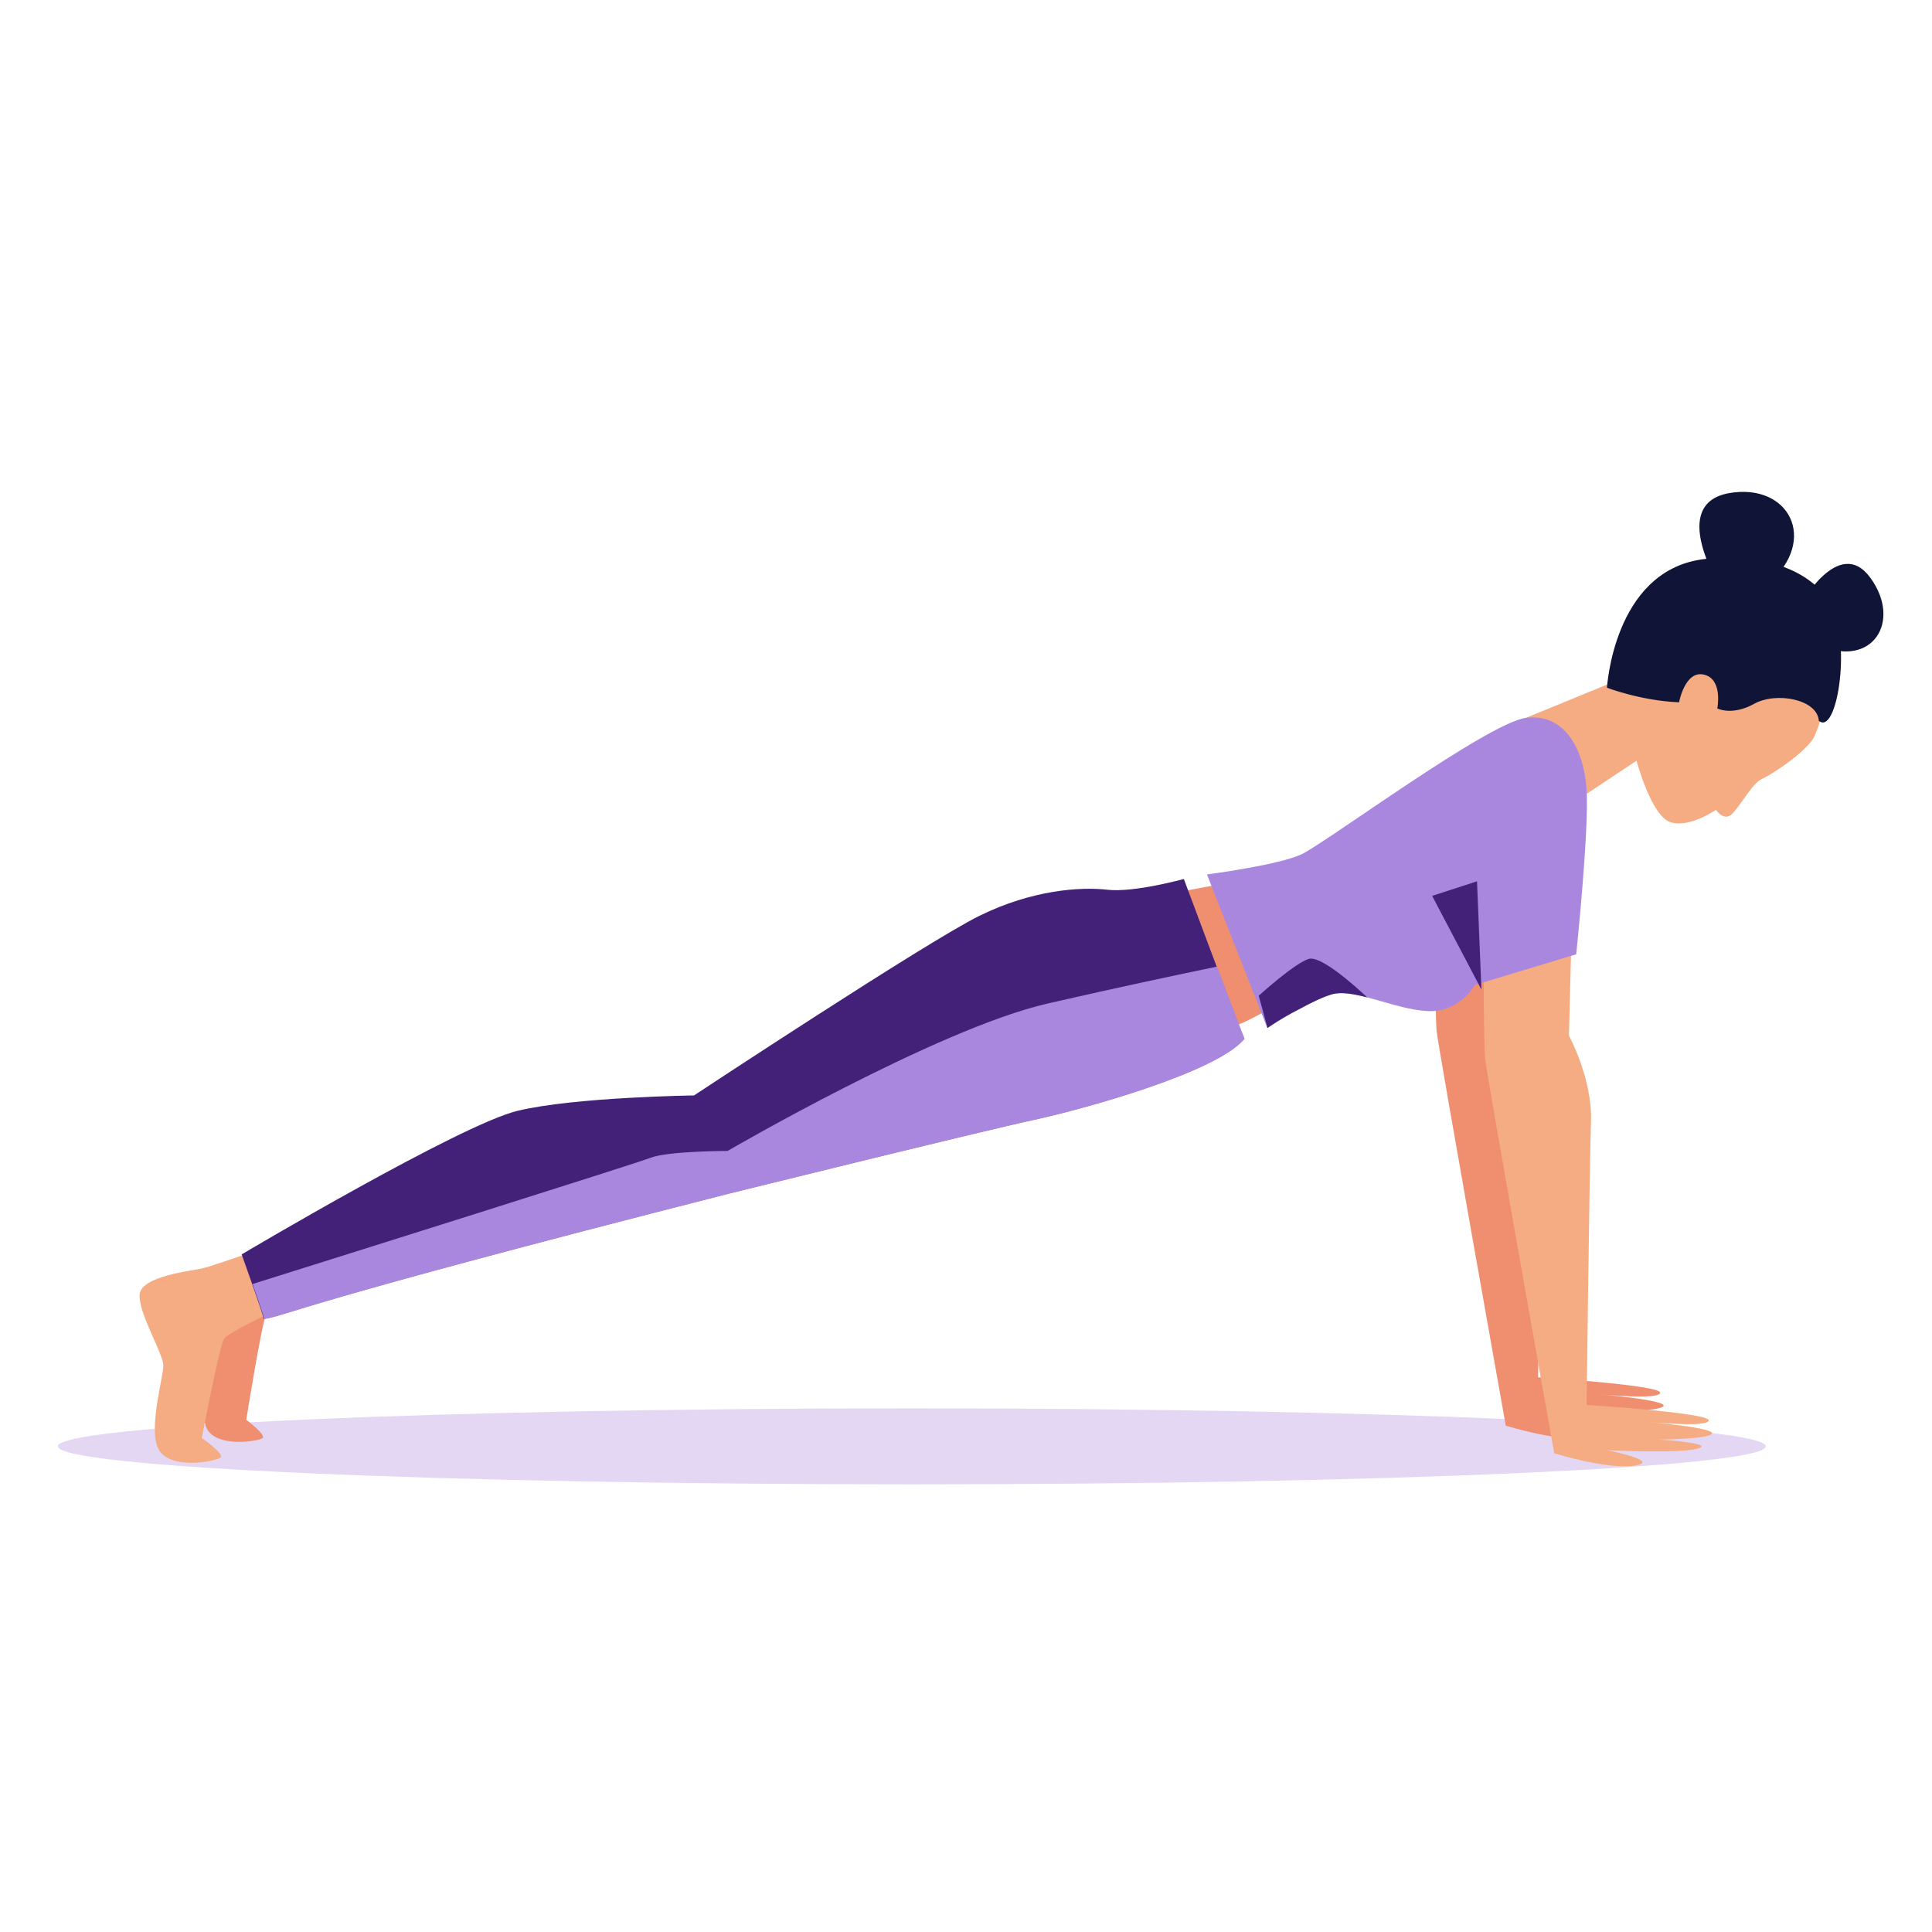 <?xml version="1.0" encoding="UTF-8" standalone="no"?>
<!-- Created with Inkscape (http://www.inkscape.org/) -->

<svg
   xmlns:dc="http://purl.org/dc/elements/1.1/"
   xmlns:cc="http://creativecommons.org/ns#"
   xmlns:rdf="http://www.w3.org/1999/02/22-rdf-syntax-ns#"
   xmlns:svg="http://www.w3.org/2000/svg"
   xmlns="http://www.w3.org/2000/svg"
   xmlns:sodipodi="http://sodipodi.sourceforge.net/DTD/sodipodi-0.dtd"
   xmlns:inkscape="http://www.inkscape.org/namespaces/inkscape"
   width="500"
   height="500"
   viewBox="0 0 132.292 132.292"
   version="1.1"
   id="svg849"
   inkscape:version="0.92.5 (2060ec1f9f, 2020-04-08)"
   sodipodi:docname="kumbhakasana.svg">
  <defs
     id="defs843" />
  <sodipodi:namedview
     id="base"
     pagecolor="#ffffff"
     bordercolor="#666666"
     borderopacity="1.0"
     inkscape:pageopacity="0.0"
     inkscape:pageshadow="2"
     inkscape:zoom="1.4"
     inkscape:cx="255.64019"
     inkscape:cy="257.84209"
     inkscape:document-units="mm"
     inkscape:current-layer="layer1"
     showgrid="false"
     inkscape:lockguides="true"
     units="px"
     showguides="false"
     inkscape:window-width="1366"
     inkscape:window-height="705"
     inkscape:window-x="-8"
     inkscape:window-y="-8"
     inkscape:window-maximized="1">
    <sodipodi:guide
       position="0.756,85.423"
       orientation="0,793.701"
       id="guide907"
       inkscape:locked="true" />
    <sodipodi:guide
       position="182.94,85.423"
       orientation="-1122.52,0"
       id="guide909"
       inkscape:locked="true" />
    <sodipodi:guide
       position="-0.756,180.673"
       orientation="0,-793.701"
       id="guide911"
       inkscape:locked="true" />
    <sodipodi:guide
       position="18.899,257.78"
       orientation="1122.52,0"
       id="guide913"
       inkscape:locked="true" />
  </sodipodi:namedview>
  <g
     inkscape:label="Layer 1"
     inkscape:groupmode="layer"
     id="layer1"
     transform="translate(0,-164.708)">
    <g
       id="g102"
       transform="matrix(0.434,0,0,-0.453,107.627,219.741)">
      <path
         d="m 0,0 10.212,6.499 c 0,0 2.321,-8.356 5.339,-9.284 3.016,-0.929 7.194,1.856 7.194,1.856 0,0 0.929,-1.392 2.089,-0.928 1.16,0.464 3.481,4.874 5.105,5.57 1.625,0.697 7.196,4.178 8.356,6.499 1.161,2.553 6.499,16.478 -3.249,22.048 C 25.298,37.831 15.782,34.117 11.604,30.171 7.427,26.226 5.803,18.103 5.803,18.103 L -7.194,12.997 Z"
         style="fill:#f5ac83;fill-opacity:1;fill-rule:nonzero;stroke:none"
         id="path104"
         inkscape:connector-curvature="0" />
    </g>
    <g
       id="g106"
       transform="matrix(0.434,0,0,-0.453,120.909,263.745)"
       style="fill:#e3d7f4">
      <path
         d="m 0,0 c 0,-3.172 -60.319,-5.744 -134.729,-5.744 -74.408,0 -134.728,2.572 -134.728,5.744 0,3.173 60.32,5.745 134.728,5.745 C -60.319,5.745 0,3.173 0,0"
         style="fill:#e3d7f4;fill-opacity:1;fill-rule:nonzero;stroke:none"
         id="path108"
         inkscape:connector-curvature="0" />
    </g>
    <g
       id="g110"
       transform="matrix(0.434,0,0,-0.453,98.27,228.368)">
      <path
         d="m 0,0 c 0,0 0,-12.997 0.231,-15.318 0.233,-2.321 10.91,-59.647 10.91,-59.647 0,0 8.587,-2.547 12.764,-1.85 4.178,0.696 -4.41,2.314 -4.41,2.314 0,0 12.301,-0.58 14.622,0.348 2.321,0.928 -11.14,1.622 -10.444,1.39 0.696,-0.233 11.14,-0.233 12.301,0.696 1.161,0.928 -10.212,1.857 -10.212,1.857 0,0 9.748,-0.935 9.748,0.226 0,1.16 -19.264,2.327 -19.264,2.327 0,0 0.464,36.325 0.696,42.824 0.233,6.498 -3.481,12.997 -3.481,12.997 l 0.464,17.174 z"
         style="fill:#f08e70;fill-opacity:1;fill-rule:nonzero;stroke:none"
         id="path112"
         inkscape:connector-curvature="0" />
    </g>
    <g
       id="g114"
       transform="matrix(0.434,0,0,-0.453,101.59,230.262)">
      <path
         d="m 0,0 c 0,0 0,-12.997 0.231,-15.318 0.233,-2.321 10.909,-59.647 10.909,-59.647 0,0 8.588,-2.547 12.765,-1.85 4.178,0.696 -4.41,2.314 -4.41,2.314 0,0 12.301,-0.58 14.622,0.348 2.321,0.929 -11.14,1.622 -10.444,1.39 0.696,-0.232 11.14,-0.232 12.301,0.696 1.16,0.928 -10.212,1.857 -10.212,1.857 0,0 9.748,-0.935 9.748,0.226 0,1.16 -19.264,2.327 -19.264,2.327 0,0 0.464,36.325 0.696,42.824 0.232,6.498 -3.481,12.997 -3.481,12.997 l 0.464,17.174 z"
         style="fill:#f5ac83;fill-opacity:1;fill-rule:nonzero;stroke:none"
         id="path116"
         inkscape:connector-curvature="0" />
    </g>
    <g
       id="g118"
       transform="matrix(0.434,0,0,-0.453,21.596,250.152)">
      <path
         d="m 0,0 c 0,0 -8.587,-2.553 -9.979,-2.785 -1.393,-0.232 -8.82,-0.696 -9.052,-3.249 -0.232,-2.553 3.017,-8.123 3.017,-9.748 0,-1.625 -2.785,-9.283 -0.928,-11.837 1.857,-2.553 7.891,-1.624 8.588,-1.16 0.696,0.464 -2.554,2.785 -2.554,2.785 0,0 2.554,15.33 3.25,16.259 0.696,0.928 8.703,3.829 8.703,3.829 z"
         style="fill:#f08e70;fill-opacity:1;fill-rule:nonzero;stroke:none"
         id="path120"
         inkscape:connector-curvature="0" />
    </g>
    <g
       id="g126"
       transform="matrix(0.434,0,0,-0.453,83.78,225.212)">
      <path
         d="m 0,0 -6.499,-1.161 c 0,0 1.393,-15.318 7.195,-20.423 1.16,-0.465 6.731,2.785 6.731,2.785 z"
         style="fill:#f08e70;fill-opacity:1;fill-rule:nonzero;stroke:none"
         id="path128"
         inkscape:connector-curvature="0" />
    </g>
    <g
       id="g130"
       transform="matrix(0.434,0,0,-0.453,107.929,230.052)"
       style="fill:#aa87de">
      <path
         d="m 0,0 -16.014,-4.642 c 0,0 -2.321,-4.177 -7.426,-3.945 -5.107,0.232 -11.605,3.481 -15.086,2.553 -3.482,-0.929 -10.213,-5.106 -10.213,-5.106 l -9.516,23.209 c 0,0 11.141,1.392 14.855,3.017 3.712,1.624 29.475,19.959 35.509,20.656 C -1.856,36.438 1.161,31.1 1.625,25.066 2.089,19.031 0,0 0,0"
         style="fill:#aa87de;fill-opacity:1;fill-rule:nonzero;stroke:none"
         id="path132"
         inkscape:connector-curvature="0" />
    </g>
    <g
       id="g134"
       transform="matrix(0.434,0,0,-0.453,101.137,225.054)"
       style="fill:#442178">
      <path
         d="M 0,0 0.696,-16.362 -7.078,-2.205 Z"
         style="fill:#442178;fill-opacity:1;fill-rule:nonzero;stroke:none"
         id="path136"
         inkscape:connector-curvature="0" />
    </g>
    <g
       id="g138"
       transform="matrix(0.434,0,0,-0.453,91.226,232.787)"
       style="fill:#442178">
      <path
         d="m 0,0 c 1.43,0.381 3.372,0.054 5.516,-0.476 -1.984,1.778 -7.352,6.377 -9.23,5.814 -2.321,-0.696 -7.89,-5.57 -7.89,-5.57 l 1.391,-4.874 c 0,0 2.097,1.488 4.95,2.82 C -3.422,-1.319 -1.436,-0.383 0,0"
         style="fill:#442178;fill-opacity:1;fill-rule:nonzero;stroke:none"
         id="path140"
         inkscape:connector-curvature="0" />
    </g>
    <g
       id="g142"
       transform="matrix(0.434,0,0,-0.453,114.972,212.797)">
      <path
         d="m 0,0 c 0,0 0.929,4.874 3.946,4.178 3.017,-0.697 2.089,-5.106 2.089,-5.106 0,0 2.32,-1.161 5.802,0.696 3.481,1.857 9.98,0.696 10.212,-2.553 2.785,-2.321 5.106,11.14 2.089,17.175 C 21.121,20.424 11.845,22.779 3.481,21.584 -10.327,19.611 -11.372,2.205 -11.372,2.205 -11.372,2.205 -6.034,0.232 0,0"
         style="fill:#101537;fill-opacity:1;fill-rule:nonzero;stroke:none"
         id="path144"
         inkscape:connector-curvature="0" />
    </g>
    <g
       id="g146"
       transform="matrix(0.434,0,0,-0.453,117.683,204.696)">
      <path
         d="M 0,0 C 0,0 -7.806,12.112 1.615,13.728 11.036,15.343 15.881,6.729 7.806,0 Z"
         style="fill:#101537;fill-opacity:1;fill-rule:nonzero;stroke:none"
         id="path148"
         inkscape:connector-curvature="0" />
    </g>
    <g
       id="g150"
       transform="matrix(0.434,0,0,-0.453,123.24,206.196)">
      <path
         d="M 0,0 C 0,0 6.147,10.797 11.139,4.239 16.13,-2.32 11.477,-9.458 3.112,-5.968 2.897,-5.556 0,0 0,0"
         style="fill:#101537;fill-opacity:1;fill-rule:nonzero;stroke:none"
         id="path152"
         inkscape:connector-curvature="0" />
    </g>
    <g
       id="g154"
       transform="matrix(0.434,0,0,-0.453,18.55,249.983)">
      <path
         d="m 0,0 c 0,0 -9.357,-3.185 -10.883,-3.501 -1.525,-0.316 -9.693,-1.148 -9.84,-3.973 -0.145,-2.825 3.678,-8.826 3.748,-10.617 0.07,-1.791 -2.671,-10.356 -0.513,-13.09 2.158,-2.735 8.77,-1.451 9.518,-0.909 0.747,0.542 -2.935,2.96 -2.935,2.96 0,0 2.786,13.948 3.513,15.002 0.728,1.053 9.042,4.711 9.042,4.711 z"
         style="fill:#f5ac83;fill-opacity:1;fill-rule:nonzero;stroke:none"
         id="path156"
         inkscape:connector-curvature="0" />
    </g>
    <g
       id="g158"
       transform="matrix(0.434,0,0,-0.453,81.063,224.896)"
       style="fill:#442178">
      <path
         d="m 0,0 c 0,0 8.587,-22.049 9.516,-24.138 -4.411,-5.106 -25.531,-10.675 -33.421,-12.3 -7.892,-1.625 -48.043,-11.134 -48.043,-11.134 -68.662,-16.766 -69.137,-18.268 -73.225,-18.922 0,0.464 -3.481,9.748 -3.481,9.748 0,0 34.466,19.612 43.517,21.7 9.051,2.089 27.851,2.327 27.851,2.327 0,0 36.67,23.203 45.025,27.149 8.356,3.945 16.015,4.409 20.193,3.945 C -7.892,-2.089 0,0 0,0"
         style="fill:#442178;fill-opacity:1;fill-rule:nonzero;stroke:none"
         id="path160"
         inkscape:connector-curvature="0" />
    </g>
    <g
       id="g162"
       transform="matrix(0.434,0,0,-0.453,49.82,243.518)"
       style="fill:#aa87de">
      <path
         d="M 0,0 C 0,0 -9.399,0 -12.185,-1.044 -14.561,-1.936 -61.27,-16 -74.941,-20.113 c 0.9,-2.456 1.833,-5.06 1.833,-5.301 4.087,0.654 4.562,2.156 73.224,18.922 0,0 40.152,9.509 48.043,11.134 C 56.05,6.267 77.17,11.836 81.58,16.943 81.167,17.871 79.242,22.74 77.23,27.865 71.454,26.721 61.531,24.712 50.479,22.281 33.073,18.451 0,0 0,0"
         style="fill:#aa87de;fill-opacity:1;fill-rule:nonzero;stroke:none"
         id="path164"
         inkscape:connector-curvature="0" />
    </g>
  </g>
</svg>
